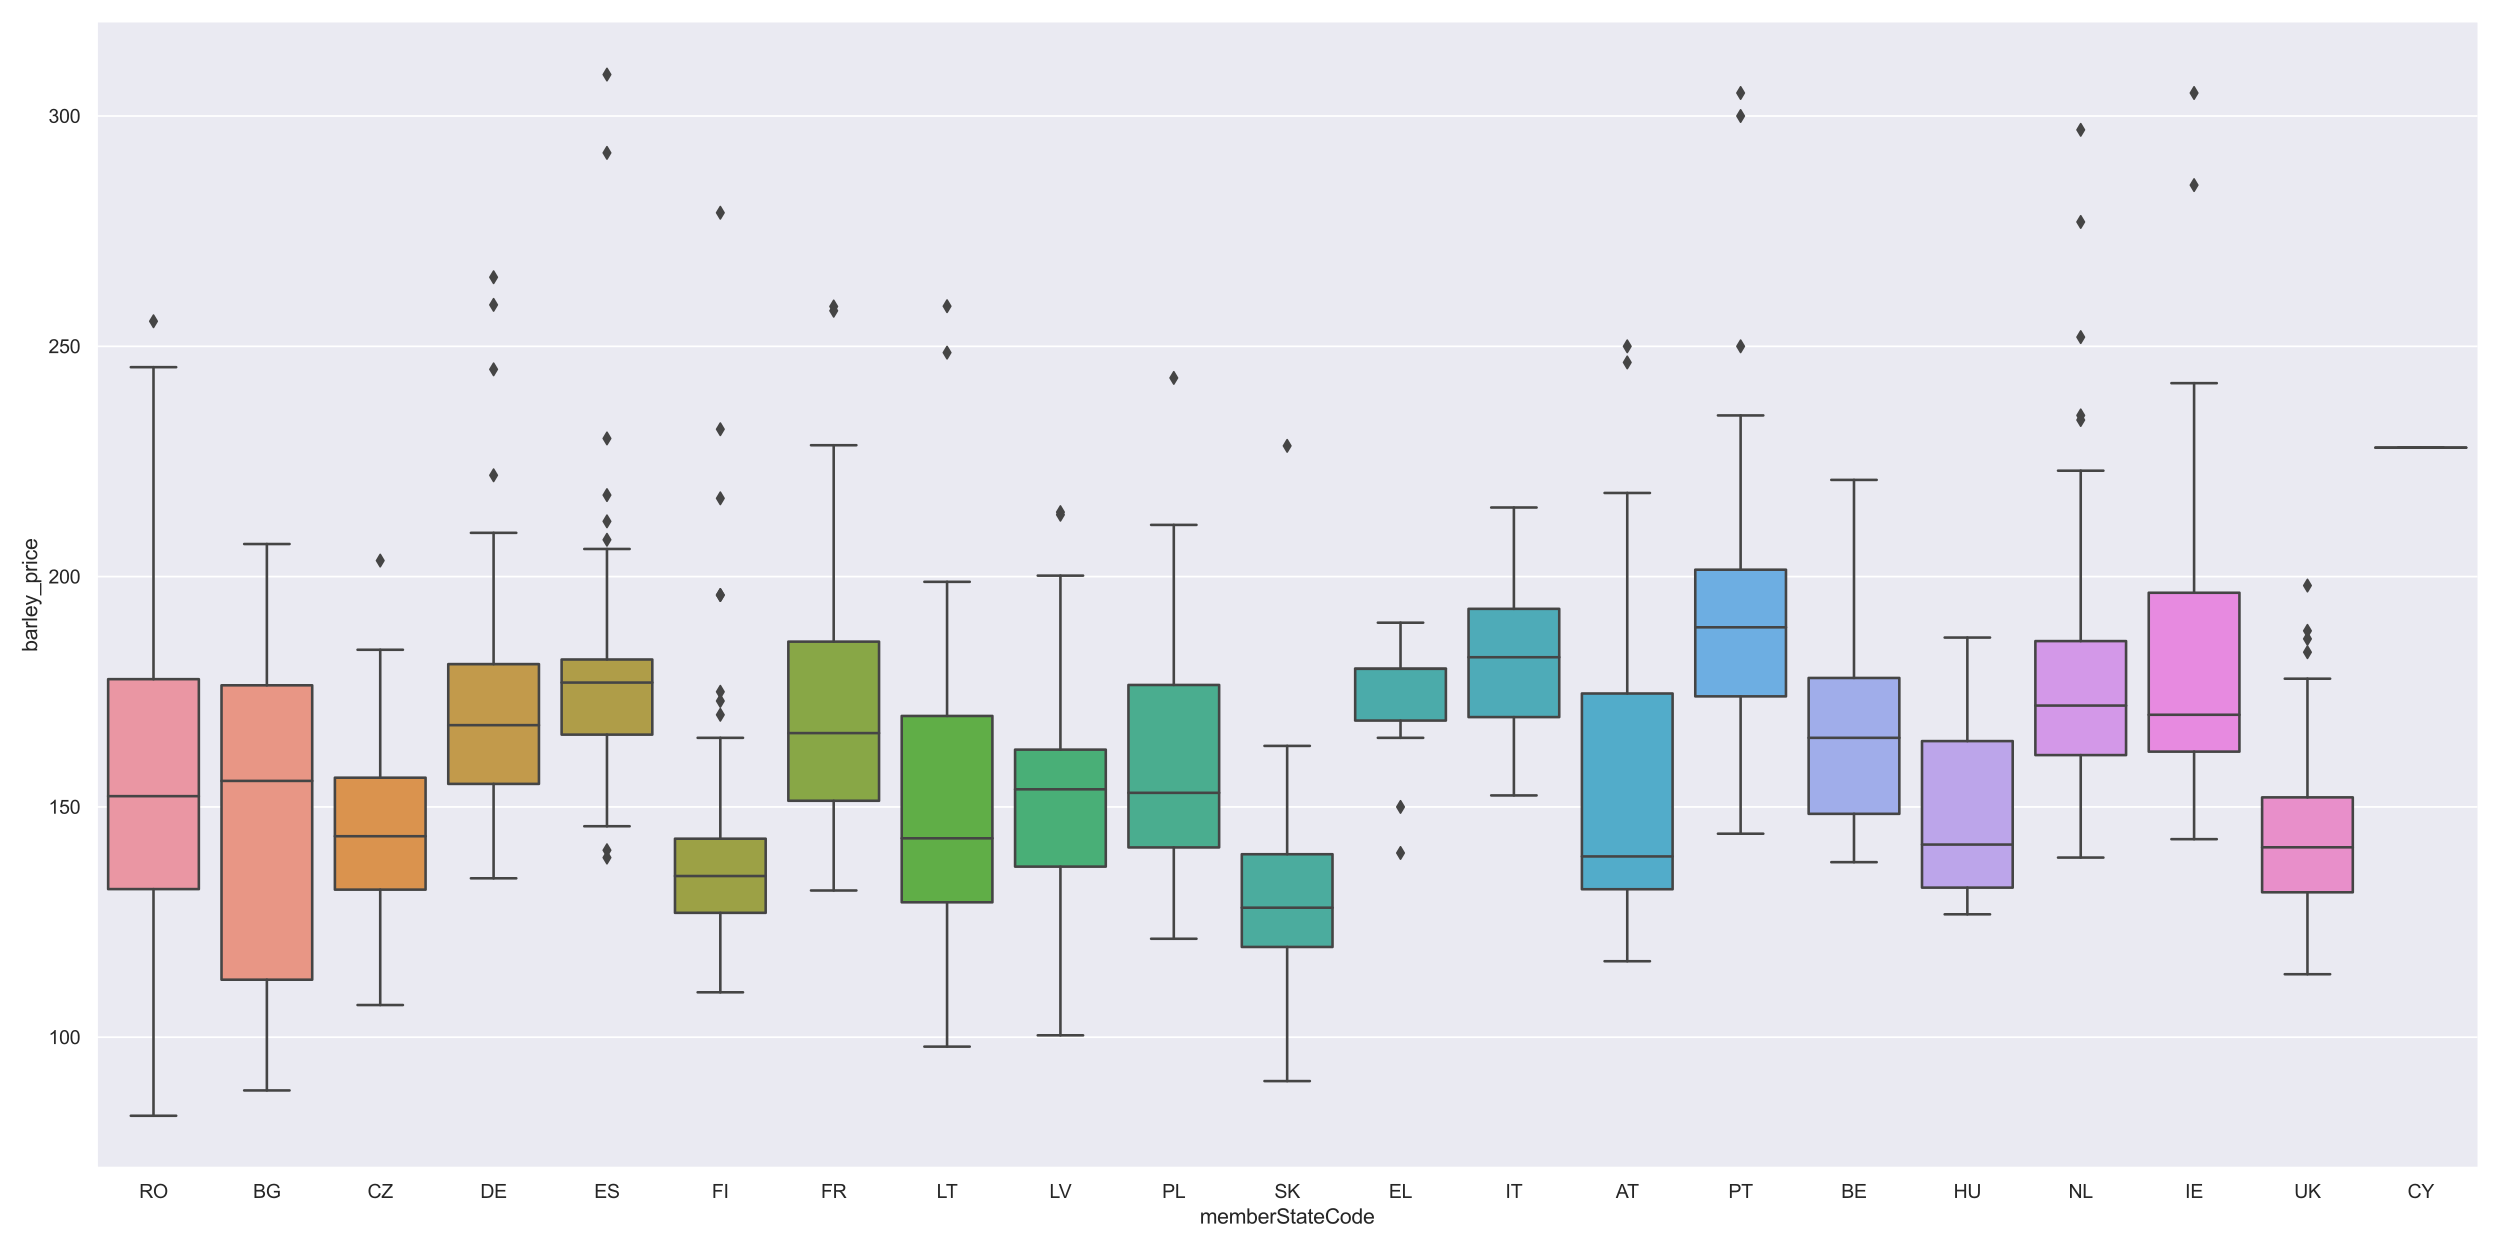 <?xml version="1.0" encoding="utf-8" standalone="no"?>
<!DOCTYPE svg PUBLIC "-//W3C//DTD SVG 1.1//EN"
  "http://www.w3.org/Graphics/SVG/1.1/DTD/svg11.dtd">
<svg xmlns:xlink="http://www.w3.org/1999/xlink" width="1440pt" height="720pt" viewBox="0 0 1440 720" xmlns="http://www.w3.org/2000/svg" version="1.1">
 <defs>
  <style type="text/css">*{stroke-linejoin: round; stroke-linecap: butt}</style>
 </defs>
 <g id="figure_1">
  <g id="patch_1">
   <path d="M 0 720 
L 1440 720 
L 1440 0 
L 0 0 
z
" style="fill: #ffffff"/>
  </g>
  <g id="axes_1">
   <g id="patch_2">
    <path d="M 55.766 672.66 
L 1427.04 672.66 
L 1427.04 12.96 
L 55.766 12.96 
z
" style="fill: #eaeaf2"/>
   </g>
   <g id="matplotlib.axis_1">
    <g id="xtick_1">
     <g id="text_1">
      <!-- RO -->
      <g style="fill: #262626" transform="translate(80.166 690.034) scale(0.11 -0.11)">
       <defs>
        <path id="ArialMT-52" d="M 503 0 
L 503 4581 
L 2534 4581 
Q 3147 4581 3465 4457 
Q 3784 4334 3975 4021 
Q 4166 3709 4166 3331 
Q 4166 2844 3850 2509 
Q 3534 2175 2875 2084 
Q 3116 1969 3241 1856 
Q 3506 1613 3744 1247 
L 4541 0 
L 3778 0 
L 3172 953 
Q 2906 1366 2734 1584 
Q 2563 1803 2427 1890 
Q 2291 1978 2150 2013 
Q 2047 2034 1813 2034 
L 1109 2034 
L 1109 0 
L 503 0 
z
M 1109 2559 
L 2413 2559 
Q 2828 2559 3062 2645 
Q 3297 2731 3419 2920 
Q 3541 3109 3541 3331 
Q 3541 3656 3305 3865 
Q 3069 4075 2559 4075 
L 1109 4075 
L 1109 2559 
z
" transform="scale(0.016)"/>
        <path id="ArialMT-4f" d="M 309 2231 
Q 309 3372 921 4017 
Q 1534 4663 2503 4663 
Q 3138 4663 3647 4359 
Q 4156 4056 4423 3514 
Q 4691 2972 4691 2284 
Q 4691 1588 4409 1038 
Q 4128 488 3612 205 
Q 3097 -78 2500 -78 
Q 1853 -78 1343 234 
Q 834 547 571 1087 
Q 309 1628 309 2231 
z
M 934 2222 
Q 934 1394 1379 917 
Q 1825 441 2497 441 
Q 3181 441 3623 922 
Q 4066 1403 4066 2288 
Q 4066 2847 3877 3264 
Q 3688 3681 3323 3911 
Q 2959 4141 2506 4141 
Q 1863 4141 1398 3698 
Q 934 3256 934 2222 
z
" transform="scale(0.016)"/>
       </defs>
       <use xlink:href="#ArialMT-52"/>
       <use xlink:href="#ArialMT-4f" x="72.217"/>
      </g>
     </g>
    </g>
    <g id="xtick_2">
     <g id="text_2">
      <!-- BG -->
      <g style="fill: #262626" transform="translate(145.768 690.034) scale(0.11 -0.11)">
       <defs>
        <path id="ArialMT-42" d="M 469 0 
L 469 4581 
L 2188 4581 
Q 2713 4581 3030 4442 
Q 3347 4303 3526 4014 
Q 3706 3725 3706 3409 
Q 3706 3116 3547 2856 
Q 3388 2597 3066 2438 
Q 3481 2316 3704 2022 
Q 3928 1728 3928 1328 
Q 3928 1006 3792 729 
Q 3656 453 3456 303 
Q 3256 153 2954 76 
Q 2653 0 2216 0 
L 469 0 
z
M 1075 2656 
L 2066 2656 
Q 2469 2656 2644 2709 
Q 2875 2778 2992 2937 
Q 3109 3097 3109 3338 
Q 3109 3566 3000 3739 
Q 2891 3913 2687 3977 
Q 2484 4041 1991 4041 
L 1075 4041 
L 1075 2656 
z
M 1075 541 
L 2216 541 
Q 2509 541 2628 563 
Q 2838 600 2978 687 
Q 3119 775 3209 942 
Q 3300 1109 3300 1328 
Q 3300 1584 3169 1773 
Q 3038 1963 2805 2039 
Q 2572 2116 2134 2116 
L 1075 2116 
L 1075 541 
z
" transform="scale(0.016)"/>
        <path id="ArialMT-47" d="M 2638 1797 
L 2638 2334 
L 4578 2338 
L 4578 638 
Q 4131 281 3656 101 
Q 3181 -78 2681 -78 
Q 2006 -78 1454 211 
Q 903 500 622 1047 
Q 341 1594 341 2269 
Q 341 2938 620 3517 
Q 900 4097 1425 4378 
Q 1950 4659 2634 4659 
Q 3131 4659 3532 4498 
Q 3934 4338 4162 4050 
Q 4391 3763 4509 3300 
L 3963 3150 
Q 3859 3500 3706 3700 
Q 3553 3900 3268 4020 
Q 2984 4141 2638 4141 
Q 2222 4141 1919 4014 
Q 1616 3888 1430 3681 
Q 1244 3475 1141 3228 
Q 966 2803 966 2306 
Q 966 1694 1177 1281 
Q 1388 869 1791 669 
Q 2194 469 2647 469 
Q 3041 469 3416 620 
Q 3791 772 3984 944 
L 3984 1797 
L 2638 1797 
z
" transform="scale(0.016)"/>
       </defs>
       <use xlink:href="#ArialMT-42"/>
       <use xlink:href="#ArialMT-47" x="66.699"/>
      </g>
     </g>
    </g>
    <g id="xtick_3">
     <g id="text_3">
      <!-- CZ -->
      <g style="fill: #262626" transform="translate(211.682 690.034) scale(0.11 -0.11)">
       <defs>
        <path id="ArialMT-43" d="M 3763 1606 
L 4369 1453 
Q 4178 706 3683 314 
Q 3188 -78 2472 -78 
Q 1731 -78 1267 223 
Q 803 525 561 1097 
Q 319 1669 319 2325 
Q 319 3041 592 3573 
Q 866 4106 1370 4382 
Q 1875 4659 2481 4659 
Q 3169 4659 3637 4309 
Q 4106 3959 4291 3325 
L 3694 3184 
Q 3534 3684 3231 3912 
Q 2928 4141 2469 4141 
Q 1941 4141 1586 3887 
Q 1231 3634 1087 3207 
Q 944 2781 944 2328 
Q 944 1744 1114 1308 
Q 1284 872 1643 656 
Q 2003 441 2422 441 
Q 2931 441 3284 734 
Q 3638 1028 3763 1606 
z
" transform="scale(0.016)"/>
        <path id="ArialMT-5a" d="M 128 0 
L 128 563 
L 2475 3497 
Q 2725 3809 2950 4041 
L 394 4041 
L 394 4581 
L 3675 4581 
L 3675 4041 
L 1103 863 
L 825 541 
L 3750 541 
L 3750 0 
L 128 0 
z
" transform="scale(0.016)"/>
       </defs>
       <use xlink:href="#ArialMT-43"/>
       <use xlink:href="#ArialMT-5a" x="72.217"/>
      </g>
     </g>
    </g>
    <g id="xtick_4">
     <g id="text_4">
      <!-- DE -->
      <g style="fill: #262626" transform="translate(276.671 690.034) scale(0.11 -0.11)">
       <defs>
        <path id="ArialMT-44" d="M 494 0 
L 494 4581 
L 2072 4581 
Q 2606 4581 2888 4516 
Q 3281 4425 3559 4188 
Q 3922 3881 4101 3404 
Q 4281 2928 4281 2316 
Q 4281 1794 4159 1391 
Q 4038 988 3847 723 
Q 3656 459 3429 307 
Q 3203 156 2883 78 
Q 2563 0 2147 0 
L 494 0 
z
M 1100 541 
L 2078 541 
Q 2531 541 2789 625 
Q 3047 709 3200 863 
Q 3416 1078 3536 1442 
Q 3656 1806 3656 2325 
Q 3656 3044 3420 3430 
Q 3184 3816 2847 3947 
Q 2603 4041 2063 4041 
L 1100 4041 
L 1100 541 
z
" transform="scale(0.016)"/>
        <path id="ArialMT-45" d="M 506 0 
L 506 4581 
L 3819 4581 
L 3819 4041 
L 1113 4041 
L 1113 2638 
L 3647 2638 
L 3647 2100 
L 1113 2100 
L 1113 541 
L 3925 541 
L 3925 0 
L 506 0 
z
" transform="scale(0.016)"/>
       </defs>
       <use xlink:href="#ArialMT-44"/>
       <use xlink:href="#ArialMT-45" x="72.217"/>
      </g>
     </g>
    </g>
    <g id="xtick_5">
     <g id="text_5">
      <!-- ES -->
      <g style="fill: #262626" transform="translate(342.273 690.034) scale(0.11 -0.11)">
       <defs>
        <path id="ArialMT-53" d="M 288 1472 
L 859 1522 
Q 900 1178 1048 958 
Q 1197 738 1509 602 
Q 1822 466 2213 466 
Q 2559 466 2825 569 
Q 3091 672 3220 851 
Q 3350 1031 3350 1244 
Q 3350 1459 3225 1620 
Q 3100 1781 2813 1891 
Q 2628 1963 1997 2114 
Q 1366 2266 1113 2400 
Q 784 2572 623 2826 
Q 463 3081 463 3397 
Q 463 3744 659 4045 
Q 856 4347 1234 4503 
Q 1613 4659 2075 4659 
Q 2584 4659 2973 4495 
Q 3363 4331 3572 4012 
Q 3781 3694 3797 3291 
L 3216 3247 
Q 3169 3681 2898 3903 
Q 2628 4125 2100 4125 
Q 1550 4125 1298 3923 
Q 1047 3722 1047 3438 
Q 1047 3191 1225 3031 
Q 1400 2872 2139 2705 
Q 2878 2538 3153 2413 
Q 3553 2228 3743 1945 
Q 3934 1663 3934 1294 
Q 3934 928 3725 604 
Q 3516 281 3123 101 
Q 2731 -78 2241 -78 
Q 1619 -78 1198 103 
Q 778 284 539 648 
Q 300 1013 288 1472 
z
" transform="scale(0.016)"/>
       </defs>
       <use xlink:href="#ArialMT-45"/>
       <use xlink:href="#ArialMT-53" x="66.699"/>
      </g>
     </g>
    </g>
    <g id="xtick_6">
     <g id="text_6">
      <!-- FI -->
      <g style="fill: #262626" transform="translate(410.022 690.034) scale(0.11 -0.11)">
       <defs>
        <path id="ArialMT-46" d="M 525 0 
L 525 4581 
L 3616 4581 
L 3616 4041 
L 1131 4041 
L 1131 2622 
L 3281 2622 
L 3281 2081 
L 1131 2081 
L 1131 0 
L 525 0 
z
" transform="scale(0.016)"/>
        <path id="ArialMT-49" d="M 597 0 
L 597 4581 
L 1203 4581 
L 1203 0 
L 597 0 
z
" transform="scale(0.016)"/>
       </defs>
       <use xlink:href="#ArialMT-46"/>
       <use xlink:href="#ArialMT-49" x="61.084"/>
      </g>
     </g>
    </g>
    <g id="xtick_7">
     <g id="text_7">
      <!-- FR -->
      <g style="fill: #262626" transform="translate(472.877 690.034) scale(0.11 -0.11)">
       <use xlink:href="#ArialMT-46"/>
       <use xlink:href="#ArialMT-52" x="61.084"/>
      </g>
     </g>
    </g>
    <g id="xtick_8">
     <g id="text_8">
      <!-- LT -->
      <g style="fill: #262626" transform="translate(539.495 690.034) scale(0.11 -0.11)">
       <defs>
        <path id="ArialMT-4c" d="M 469 0 
L 469 4581 
L 1075 4581 
L 1075 541 
L 3331 541 
L 3331 0 
L 469 0 
z
" transform="scale(0.016)"/>
        <path id="ArialMT-54" d="M 1659 0 
L 1659 4041 
L 150 4041 
L 150 4581 
L 3781 4581 
L 3781 4041 
L 2266 4041 
L 2266 0 
L 1659 0 
z
" transform="scale(0.016)"/>
       </defs>
       <use xlink:href="#ArialMT-4c"/>
       <use xlink:href="#ArialMT-54" x="48.24"/>
      </g>
     </g>
    </g>
    <g id="xtick_9">
     <g id="text_9">
      <!-- LV -->
      <g style="fill: #262626" transform="translate(604.484 690.034) scale(0.11 -0.11)">
       <defs>
        <path id="ArialMT-56" d="M 1803 0 
L 28 4581 
L 684 4581 
L 1875 1253 
Q 2019 853 2116 503 
Q 2222 878 2363 1253 
L 3600 4581 
L 4219 4581 
L 2425 0 
L 1803 0 
z
" transform="scale(0.016)"/>
       </defs>
       <use xlink:href="#ArialMT-4c"/>
       <use xlink:href="#ArialMT-56" x="48.24"/>
      </g>
     </g>
    </g>
    <g id="xtick_10">
     <g id="text_10">
      <!-- PL -->
      <g style="fill: #262626" transform="translate(669.377 690.034) scale(0.11 -0.11)">
       <defs>
        <path id="ArialMT-50" d="M 494 0 
L 494 4581 
L 2222 4581 
Q 2678 4581 2919 4538 
Q 3256 4481 3484 4323 
Q 3713 4166 3852 3881 
Q 3991 3597 3991 3256 
Q 3991 2672 3619 2267 
Q 3247 1863 2275 1863 
L 1100 1863 
L 1100 0 
L 494 0 
z
M 1100 2403 
L 2284 2403 
Q 2872 2403 3119 2622 
Q 3366 2841 3366 3238 
Q 3366 3525 3220 3729 
Q 3075 3934 2838 4000 
Q 2684 4041 2272 4041 
L 1100 4041 
L 1100 2403 
z
" transform="scale(0.016)"/>
       </defs>
       <use xlink:href="#ArialMT-50"/>
       <use xlink:href="#ArialMT-4c" x="66.699"/>
      </g>
     </g>
    </g>
    <g id="xtick_11">
     <g id="text_11">
      <!-- SK -->
      <g style="fill: #262626" transform="translate(734.066 690.034) scale(0.11 -0.11)">
       <defs>
        <path id="ArialMT-4b" d="M 469 0 
L 469 4581 
L 1075 4581 
L 1075 2309 
L 3350 4581 
L 4172 4581 
L 2250 2725 
L 4256 0 
L 3456 0 
L 1825 2319 
L 1075 1588 
L 1075 0 
L 469 0 
z
" transform="scale(0.016)"/>
       </defs>
       <use xlink:href="#ArialMT-53"/>
       <use xlink:href="#ArialMT-4b" x="66.699"/>
      </g>
     </g>
    </g>
    <g id="xtick_12">
     <g id="text_12">
      <!-- EL -->
      <g style="fill: #262626" transform="translate(799.975 690.034) scale(0.11 -0.11)">
       <use xlink:href="#ArialMT-45"/>
       <use xlink:href="#ArialMT-4c" x="66.699"/>
      </g>
     </g>
    </g>
    <g id="xtick_13">
     <g id="text_13">
      <!-- IT -->
      <g style="fill: #262626" transform="translate(867.113 690.034) scale(0.11 -0.11)">
       <use xlink:href="#ArialMT-49"/>
       <use xlink:href="#ArialMT-54" x="27.783"/>
      </g>
     </g>
    </g>
    <g id="xtick_14">
     <g id="text_14">
      <!-- AT -->
      <g style="fill: #262626" transform="translate(930.677 690.034) scale(0.11 -0.11)">
       <defs>
        <path id="ArialMT-41" d="M -9 0 
L 1750 4581 
L 2403 4581 
L 4278 0 
L 3588 0 
L 3053 1388 
L 1138 1388 
L 634 0 
L -9 0 
z
M 1313 1881 
L 2866 1881 
L 2388 3150 
Q 2169 3728 2063 4100 
Q 1975 3659 1816 3225 
L 1313 1881 
z
" transform="scale(0.016)"/>
       </defs>
       <use xlink:href="#ArialMT-41"/>
       <use xlink:href="#ArialMT-54" x="59.324"/>
      </g>
     </g>
    </g>
    <g id="xtick_15">
     <g id="text_15">
      <!-- PT -->
      <g style="fill: #262626" transform="translate(995.57 690.034) scale(0.11 -0.11)">
       <use xlink:href="#ArialMT-50"/>
       <use xlink:href="#ArialMT-54" x="66.699"/>
      </g>
     </g>
    </g>
    <g id="xtick_16">
     <g id="text_16">
      <!-- BE -->
      <g style="fill: #262626" transform="translate(1060.56 690.034) scale(0.11 -0.11)">
       <use xlink:href="#ArialMT-42"/>
       <use xlink:href="#ArialMT-45" x="66.699"/>
      </g>
     </g>
    </g>
    <g id="xtick_17">
     <g id="text_17">
      <!-- HU -->
      <g style="fill: #262626" transform="translate(1125.252 690.034) scale(0.11 -0.11)">
       <defs>
        <path id="ArialMT-48" d="M 513 0 
L 513 4581 
L 1119 4581 
L 1119 2700 
L 3500 2700 
L 3500 4581 
L 4106 4581 
L 4106 0 
L 3500 0 
L 3500 2159 
L 1119 2159 
L 1119 0 
L 513 0 
z
" transform="scale(0.016)"/>
        <path id="ArialMT-55" d="M 3500 4581 
L 4106 4581 
L 4106 1934 
Q 4106 1244 3950 837 
Q 3794 431 3386 176 
Q 2978 -78 2316 -78 
Q 1672 -78 1262 144 
Q 853 366 678 786 
Q 503 1206 503 1934 
L 503 4581 
L 1109 4581 
L 1109 1938 
Q 1109 1341 1220 1058 
Q 1331 775 1601 622 
Q 1872 469 2263 469 
Q 2931 469 3215 772 
Q 3500 1075 3500 1938 
L 3500 4581 
z
" transform="scale(0.016)"/>
       </defs>
       <use xlink:href="#ArialMT-48"/>
       <use xlink:href="#ArialMT-55" x="72.217"/>
      </g>
     </g>
    </g>
    <g id="xtick_18">
     <g id="text_18">
      <!-- NL -->
      <g style="fill: #262626" transform="translate(1191.464 690.034) scale(0.11 -0.11)">
       <defs>
        <path id="ArialMT-4e" d="M 488 0 
L 488 4581 
L 1109 4581 
L 3516 984 
L 3516 4581 
L 4097 4581 
L 4097 0 
L 3475 0 
L 1069 3600 
L 1069 0 
L 488 0 
z
" transform="scale(0.016)"/>
       </defs>
       <use xlink:href="#ArialMT-4e"/>
       <use xlink:href="#ArialMT-4c" x="72.217"/>
      </g>
     </g>
    </g>
    <g id="xtick_19">
     <g id="text_19">
      <!-- IE -->
      <g style="fill: #262626" transform="translate(1258.596 690.034) scale(0.11 -0.11)">
       <use xlink:href="#ArialMT-49"/>
       <use xlink:href="#ArialMT-45" x="27.783"/>
      </g>
     </g>
    </g>
    <g id="xtick_20">
     <g id="text_20">
      <!-- UK -->
      <g style="fill: #262626" transform="translate(1321.451 690.034) scale(0.11 -0.11)">
       <use xlink:href="#ArialMT-55"/>
       <use xlink:href="#ArialMT-4b" x="72.217"/>
      </g>
     </g>
    </g>
    <g id="xtick_21">
     <g id="text_21">
      <!-- CY -->
      <g style="fill: #262626" transform="translate(1386.75 690.034) scale(0.11 -0.11)">
       <defs>
        <path id="ArialMT-59" d="M 1784 0 
L 1784 1941 
L 19 4581 
L 756 4581 
L 1659 3200 
Q 1909 2813 2125 2425 
Q 2331 2784 2625 3234 
L 3513 4581 
L 4219 4581 
L 2391 1941 
L 2391 0 
L 1784 0 
z
" transform="scale(0.016)"/>
       </defs>
       <use xlink:href="#ArialMT-43"/>
       <use xlink:href="#ArialMT-59" x="72.217"/>
      </g>
     </g>
    </g>
    <g id="text_22">
     <!-- memberStateCode -->
     <g style="fill: #262626" transform="translate(691.048 704.809) scale(0.12 -0.12)">
      <defs>
       <path id="ArialMT-6d" d="M 422 0 
L 422 3319 
L 925 3319 
L 925 2853 
Q 1081 3097 1340 3245 
Q 1600 3394 1931 3394 
Q 2300 3394 2536 3241 
Q 2772 3088 2869 2813 
Q 3263 3394 3894 3394 
Q 4388 3394 4653 3120 
Q 4919 2847 4919 2278 
L 4919 0 
L 4359 0 
L 4359 2091 
Q 4359 2428 4304 2576 
Q 4250 2725 4106 2815 
Q 3963 2906 3769 2906 
Q 3419 2906 3187 2673 
Q 2956 2441 2956 1928 
L 2956 0 
L 2394 0 
L 2394 2156 
Q 2394 2531 2256 2718 
Q 2119 2906 1806 2906 
Q 1569 2906 1367 2781 
Q 1166 2656 1075 2415 
Q 984 2175 984 1722 
L 984 0 
L 422 0 
z
" transform="scale(0.016)"/>
       <path id="ArialMT-65" d="M 2694 1069 
L 3275 997 
Q 3138 488 2766 206 
Q 2394 -75 1816 -75 
Q 1088 -75 661 373 
Q 234 822 234 1631 
Q 234 2469 665 2931 
Q 1097 3394 1784 3394 
Q 2450 3394 2872 2941 
Q 3294 2488 3294 1666 
Q 3294 1616 3291 1516 
L 816 1516 
Q 847 969 1125 678 
Q 1403 388 1819 388 
Q 2128 388 2347 550 
Q 2566 713 2694 1069 
z
M 847 1978 
L 2700 1978 
Q 2663 2397 2488 2606 
Q 2219 2931 1791 2931 
Q 1403 2931 1139 2672 
Q 875 2413 847 1978 
z
" transform="scale(0.016)"/>
       <path id="ArialMT-62" d="M 941 0 
L 419 0 
L 419 4581 
L 981 4581 
L 981 2947 
Q 1338 3394 1891 3394 
Q 2197 3394 2470 3270 
Q 2744 3147 2920 2923 
Q 3097 2700 3197 2384 
Q 3297 2069 3297 1709 
Q 3297 856 2875 390 
Q 2453 -75 1863 -75 
Q 1275 -75 941 416 
L 941 0 
z
M 934 1684 
Q 934 1088 1097 822 
Q 1363 388 1816 388 
Q 2184 388 2453 708 
Q 2722 1028 2722 1663 
Q 2722 2313 2464 2622 
Q 2206 2931 1841 2931 
Q 1472 2931 1203 2611 
Q 934 2291 934 1684 
z
" transform="scale(0.016)"/>
       <path id="ArialMT-72" d="M 416 0 
L 416 3319 
L 922 3319 
L 922 2816 
Q 1116 3169 1280 3281 
Q 1444 3394 1641 3394 
Q 1925 3394 2219 3213 
L 2025 2691 
Q 1819 2813 1613 2813 
Q 1428 2813 1281 2702 
Q 1134 2591 1072 2394 
Q 978 2094 978 1738 
L 978 0 
L 416 0 
z
" transform="scale(0.016)"/>
       <path id="ArialMT-74" d="M 1650 503 
L 1731 6 
Q 1494 -44 1306 -44 
Q 1000 -44 831 53 
Q 663 150 594 308 
Q 525 466 525 972 
L 525 2881 
L 113 2881 
L 113 3319 
L 525 3319 
L 525 4141 
L 1084 4478 
L 1084 3319 
L 1650 3319 
L 1650 2881 
L 1084 2881 
L 1084 941 
Q 1084 700 1114 631 
Q 1144 563 1211 522 
Q 1278 481 1403 481 
Q 1497 481 1650 503 
z
" transform="scale(0.016)"/>
       <path id="ArialMT-61" d="M 2588 409 
Q 2275 144 1986 34 
Q 1697 -75 1366 -75 
Q 819 -75 525 192 
Q 231 459 231 875 
Q 231 1119 342 1320 
Q 453 1522 633 1644 
Q 813 1766 1038 1828 
Q 1203 1872 1538 1913 
Q 2219 1994 2541 2106 
Q 2544 2222 2544 2253 
Q 2544 2597 2384 2738 
Q 2169 2928 1744 2928 
Q 1347 2928 1158 2789 
Q 969 2650 878 2297 
L 328 2372 
Q 403 2725 575 2942 
Q 747 3159 1072 3276 
Q 1397 3394 1825 3394 
Q 2250 3394 2515 3294 
Q 2781 3194 2906 3042 
Q 3031 2891 3081 2659 
Q 3109 2516 3109 2141 
L 3109 1391 
Q 3109 606 3145 398 
Q 3181 191 3288 0 
L 2700 0 
Q 2613 175 2588 409 
z
M 2541 1666 
Q 2234 1541 1622 1453 
Q 1275 1403 1131 1340 
Q 988 1278 909 1158 
Q 831 1038 831 891 
Q 831 666 1001 516 
Q 1172 366 1500 366 
Q 1825 366 2078 508 
Q 2331 650 2450 897 
Q 2541 1088 2541 1459 
L 2541 1666 
z
" transform="scale(0.016)"/>
       <path id="ArialMT-6f" d="M 213 1659 
Q 213 2581 725 3025 
Q 1153 3394 1769 3394 
Q 2453 3394 2887 2945 
Q 3322 2497 3322 1706 
Q 3322 1066 3130 698 
Q 2938 331 2570 128 
Q 2203 -75 1769 -75 
Q 1072 -75 642 372 
Q 213 819 213 1659 
z
M 791 1659 
Q 791 1022 1069 705 
Q 1347 388 1769 388 
Q 2188 388 2466 706 
Q 2744 1025 2744 1678 
Q 2744 2294 2464 2611 
Q 2184 2928 1769 2928 
Q 1347 2928 1069 2612 
Q 791 2297 791 1659 
z
" transform="scale(0.016)"/>
       <path id="ArialMT-64" d="M 2575 0 
L 2575 419 
Q 2259 -75 1647 -75 
Q 1250 -75 917 144 
Q 584 363 401 755 
Q 219 1147 219 1656 
Q 219 2153 384 2558 
Q 550 2963 881 3178 
Q 1213 3394 1622 3394 
Q 1922 3394 2156 3267 
Q 2391 3141 2538 2938 
L 2538 4581 
L 3097 4581 
L 3097 0 
L 2575 0 
z
M 797 1656 
Q 797 1019 1065 703 
Q 1334 388 1700 388 
Q 2069 388 2326 689 
Q 2584 991 2584 1609 
Q 2584 2291 2321 2609 
Q 2059 2928 1675 2928 
Q 1300 2928 1048 2622 
Q 797 2316 797 1656 
z
" transform="scale(0.016)"/>
      </defs>
      <use xlink:href="#ArialMT-6d"/>
      <use xlink:href="#ArialMT-65" x="83.301"/>
      <use xlink:href="#ArialMT-6d" x="138.916"/>
      <use xlink:href="#ArialMT-62" x="222.217"/>
      <use xlink:href="#ArialMT-65" x="277.832"/>
      <use xlink:href="#ArialMT-72" x="333.447"/>
      <use xlink:href="#ArialMT-53" x="366.748"/>
      <use xlink:href="#ArialMT-74" x="433.447"/>
      <use xlink:href="#ArialMT-61" x="461.23"/>
      <use xlink:href="#ArialMT-74" x="516.846"/>
      <use xlink:href="#ArialMT-65" x="544.629"/>
      <use xlink:href="#ArialMT-43" x="600.244"/>
      <use xlink:href="#ArialMT-6f" x="672.461"/>
      <use xlink:href="#ArialMT-64" x="728.076"/>
      <use xlink:href="#ArialMT-65" x="783.691"/>
     </g>
    </g>
   </g>
   <g id="matplotlib.axis_2">
    <g id="ytick_1">
     <g id="line2d_1">
      <path d="M 55.766 597.439 
L 1427.04 597.439 
" clip-path="url(#p89e22453c3)" style="fill: none; stroke: #ffffff; stroke-linecap: round"/>
     </g>
     <g id="text_23">
      <!-- 100 -->
      <g style="fill: #262626" transform="translate(27.915 601.376) scale(0.11 -0.11)">
       <defs>
        <path id="ArialMT-31" d="M 2384 0 
L 1822 0 
L 1822 3584 
Q 1619 3391 1289 3197 
Q 959 3003 697 2906 
L 697 3450 
Q 1169 3672 1522 3987 
Q 1875 4303 2022 4600 
L 2384 4600 
L 2384 0 
z
" transform="scale(0.016)"/>
        <path id="ArialMT-30" d="M 266 2259 
Q 266 3072 433 3567 
Q 600 4063 929 4331 
Q 1259 4600 1759 4600 
Q 2128 4600 2406 4451 
Q 2684 4303 2865 4023 
Q 3047 3744 3150 3342 
Q 3253 2941 3253 2259 
Q 3253 1453 3087 958 
Q 2922 463 2592 192 
Q 2263 -78 1759 -78 
Q 1097 -78 719 397 
Q 266 969 266 2259 
z
M 844 2259 
Q 844 1131 1108 757 
Q 1372 384 1759 384 
Q 2147 384 2411 759 
Q 2675 1134 2675 2259 
Q 2675 3391 2411 3762 
Q 2147 4134 1753 4134 
Q 1366 4134 1134 3806 
Q 844 3388 844 2259 
z
" transform="scale(0.016)"/>
       </defs>
       <use xlink:href="#ArialMT-31"/>
       <use xlink:href="#ArialMT-30" x="55.615"/>
       <use xlink:href="#ArialMT-30" x="111.23"/>
      </g>
     </g>
    </g>
    <g id="ytick_2">
     <g id="line2d_2">
      <path d="M 55.766 464.785 
L 1427.04 464.785 
" clip-path="url(#p89e22453c3)" style="fill: none; stroke: #ffffff; stroke-linecap: round"/>
     </g>
     <g id="text_24">
      <!-- 150 -->
      <g style="fill: #262626" transform="translate(27.915 468.722) scale(0.11 -0.11)">
       <defs>
        <path id="ArialMT-35" d="M 266 1200 
L 856 1250 
Q 922 819 1161 601 
Q 1400 384 1738 384 
Q 2144 384 2425 690 
Q 2706 997 2706 1503 
Q 2706 1984 2436 2262 
Q 2166 2541 1728 2541 
Q 1456 2541 1237 2417 
Q 1019 2294 894 2097 
L 366 2166 
L 809 4519 
L 3088 4519 
L 3088 3981 
L 1259 3981 
L 1013 2750 
Q 1425 3038 1878 3038 
Q 2478 3038 2890 2622 
Q 3303 2206 3303 1553 
Q 3303 931 2941 478 
Q 2500 -78 1738 -78 
Q 1113 -78 717 272 
Q 322 622 266 1200 
z
" transform="scale(0.016)"/>
       </defs>
       <use xlink:href="#ArialMT-31"/>
       <use xlink:href="#ArialMT-35" x="55.615"/>
       <use xlink:href="#ArialMT-30" x="111.23"/>
      </g>
     </g>
    </g>
    <g id="ytick_3">
     <g id="line2d_3">
      <path d="M 55.766 332.131 
L 1427.04 332.131 
" clip-path="url(#p89e22453c3)" style="fill: none; stroke: #ffffff; stroke-linecap: round"/>
     </g>
     <g id="text_25">
      <!-- 200 -->
      <g style="fill: #262626" transform="translate(27.915 336.068) scale(0.11 -0.11)">
       <defs>
        <path id="ArialMT-32" d="M 3222 541 
L 3222 0 
L 194 0 
Q 188 203 259 391 
Q 375 700 629 1000 
Q 884 1300 1366 1694 
Q 2113 2306 2375 2664 
Q 2638 3022 2638 3341 
Q 2638 3675 2398 3904 
Q 2159 4134 1775 4134 
Q 1369 4134 1125 3890 
Q 881 3647 878 3216 
L 300 3275 
Q 359 3922 746 4261 
Q 1134 4600 1788 4600 
Q 2447 4600 2831 4234 
Q 3216 3869 3216 3328 
Q 3216 3053 3103 2787 
Q 2991 2522 2730 2228 
Q 2469 1934 1863 1422 
Q 1356 997 1212 845 
Q 1069 694 975 541 
L 3222 541 
z
" transform="scale(0.016)"/>
       </defs>
       <use xlink:href="#ArialMT-32"/>
       <use xlink:href="#ArialMT-30" x="55.615"/>
       <use xlink:href="#ArialMT-30" x="111.23"/>
      </g>
     </g>
    </g>
    <g id="ytick_4">
     <g id="line2d_4">
      <path d="M 55.766 199.478 
L 1427.04 199.478 
" clip-path="url(#p89e22453c3)" style="fill: none; stroke: #ffffff; stroke-linecap: round"/>
     </g>
     <g id="text_26">
      <!-- 250 -->
      <g style="fill: #262626" transform="translate(27.915 203.414) scale(0.11 -0.11)">
       <use xlink:href="#ArialMT-32"/>
       <use xlink:href="#ArialMT-35" x="55.615"/>
       <use xlink:href="#ArialMT-30" x="111.23"/>
      </g>
     </g>
    </g>
    <g id="ytick_5">
     <g id="line2d_5">
      <path d="M 55.766 66.824 
L 1427.04 66.824 
" clip-path="url(#p89e22453c3)" style="fill: none; stroke: #ffffff; stroke-linecap: round"/>
     </g>
     <g id="text_27">
      <!-- 300 -->
      <g style="fill: #262626" transform="translate(27.915 70.761) scale(0.11 -0.11)">
       <defs>
        <path id="ArialMT-33" d="M 269 1209 
L 831 1284 
Q 928 806 1161 595 
Q 1394 384 1728 384 
Q 2125 384 2398 659 
Q 2672 934 2672 1341 
Q 2672 1728 2419 1979 
Q 2166 2231 1775 2231 
Q 1616 2231 1378 2169 
L 1441 2663 
Q 1497 2656 1531 2656 
Q 1891 2656 2178 2843 
Q 2466 3031 2466 3422 
Q 2466 3731 2256 3934 
Q 2047 4138 1716 4138 
Q 1388 4138 1169 3931 
Q 950 3725 888 3313 
L 325 3413 
Q 428 3978 793 4289 
Q 1159 4600 1703 4600 
Q 2078 4600 2393 4439 
Q 2709 4278 2876 4000 
Q 3044 3722 3044 3409 
Q 3044 3113 2884 2869 
Q 2725 2625 2413 2481 
Q 2819 2388 3044 2092 
Q 3269 1797 3269 1353 
Q 3269 753 2831 336 
Q 2394 -81 1725 -81 
Q 1122 -81 723 278 
Q 325 638 269 1209 
z
" transform="scale(0.016)"/>
       </defs>
       <use xlink:href="#ArialMT-33"/>
       <use xlink:href="#ArialMT-30" x="55.615"/>
       <use xlink:href="#ArialMT-30" x="111.23"/>
      </g>
     </g>
    </g>
    <g id="text_28">
     <!-- barley_price -->
     <g style="fill: #262626" transform="translate(21.39 375.491) rotate(-90) scale(0.12 -0.12)">
      <defs>
       <path id="ArialMT-6c" d="M 409 0 
L 409 4581 
L 972 4581 
L 972 0 
L 409 0 
z
" transform="scale(0.016)"/>
       <path id="ArialMT-79" d="M 397 -1278 
L 334 -750 
Q 519 -800 656 -800 
Q 844 -800 956 -737 
Q 1069 -675 1141 -563 
Q 1194 -478 1313 -144 
Q 1328 -97 1363 -6 
L 103 3319 
L 709 3319 
L 1400 1397 
Q 1534 1031 1641 628 
Q 1738 1016 1872 1384 
L 2581 3319 
L 3144 3319 
L 1881 -56 
Q 1678 -603 1566 -809 
Q 1416 -1088 1222 -1217 
Q 1028 -1347 759 -1347 
Q 597 -1347 397 -1278 
z
" transform="scale(0.016)"/>
       <path id="ArialMT-5f" d="M -97 -1272 
L -97 -866 
L 3631 -866 
L 3631 -1272 
L -97 -1272 
z
" transform="scale(0.016)"/>
       <path id="ArialMT-70" d="M 422 -1272 
L 422 3319 
L 934 3319 
L 934 2888 
Q 1116 3141 1344 3267 
Q 1572 3394 1897 3394 
Q 2322 3394 2647 3175 
Q 2972 2956 3137 2557 
Q 3303 2159 3303 1684 
Q 3303 1175 3120 767 
Q 2938 359 2589 142 
Q 2241 -75 1856 -75 
Q 1575 -75 1351 44 
Q 1128 163 984 344 
L 984 -1272 
L 422 -1272 
z
M 931 1641 
Q 931 1000 1190 694 
Q 1450 388 1819 388 
Q 2194 388 2461 705 
Q 2728 1022 2728 1688 
Q 2728 2322 2467 2637 
Q 2206 2953 1844 2953 
Q 1484 2953 1207 2617 
Q 931 2281 931 1641 
z
" transform="scale(0.016)"/>
       <path id="ArialMT-69" d="M 425 3934 
L 425 4581 
L 988 4581 
L 988 3934 
L 425 3934 
z
M 425 0 
L 425 3319 
L 988 3319 
L 988 0 
L 425 0 
z
" transform="scale(0.016)"/>
       <path id="ArialMT-63" d="M 2588 1216 
L 3141 1144 
Q 3050 572 2676 248 
Q 2303 -75 1759 -75 
Q 1078 -75 664 370 
Q 250 816 250 1647 
Q 250 2184 428 2587 
Q 606 2991 970 3192 
Q 1334 3394 1763 3394 
Q 2303 3394 2647 3120 
Q 2991 2847 3088 2344 
L 2541 2259 
Q 2463 2594 2264 2762 
Q 2066 2931 1784 2931 
Q 1359 2931 1093 2626 
Q 828 2322 828 1663 
Q 828 994 1084 691 
Q 1341 388 1753 388 
Q 2084 388 2306 591 
Q 2528 794 2588 1216 
z
" transform="scale(0.016)"/>
      </defs>
      <use xlink:href="#ArialMT-62"/>
      <use xlink:href="#ArialMT-61" x="55.615"/>
      <use xlink:href="#ArialMT-72" x="111.23"/>
      <use xlink:href="#ArialMT-6c" x="144.531"/>
      <use xlink:href="#ArialMT-65" x="166.748"/>
      <use xlink:href="#ArialMT-79" x="222.363"/>
      <use xlink:href="#ArialMT-5f" x="272.363"/>
      <use xlink:href="#ArialMT-70" x="327.979"/>
      <use xlink:href="#ArialMT-72" x="383.594"/>
      <use xlink:href="#ArialMT-69" x="416.895"/>
      <use xlink:href="#ArialMT-63" x="439.111"/>
      <use xlink:href="#ArialMT-65" x="489.111"/>
     </g>
    </g>
   </g>
   <g id="patch_3">
    <path d="M 62.296 512.136 
L 114.535 512.136 
L 114.535 391.217 
L 62.296 391.217 
L 62.296 512.136 
z
" clip-path="url(#p89e22453c3)" style="fill: #ea96a3; stroke: #454545; stroke-width: 1.5; stroke-linejoin: miter"/>
   </g>
   <g id="patch_4">
    <path d="M 127.595 564.302 
L 179.834 564.302 
L 179.834 394.744 
L 127.595 394.744 
L 127.595 564.302 
z
" clip-path="url(#p89e22453c3)" style="fill: #e89685; stroke: #454545; stroke-width: 1.5; stroke-linejoin: miter"/>
   </g>
   <g id="patch_5">
    <path d="M 192.894 512.441 
L 245.133 512.441 
L 245.133 447.948 
L 192.894 447.948 
L 192.894 512.441 
z
" clip-path="url(#p89e22453c3)" style="fill: #da934e; stroke: #454545; stroke-width: 1.5; stroke-linejoin: miter"/>
   </g>
   <g id="patch_6">
    <path d="M 258.192 451.52 
L 310.431 451.52 
L 310.431 382.54 
L 258.192 382.54 
L 258.192 451.52 
z
" clip-path="url(#p89e22453c3)" style="fill: #c29a4b; stroke: #454545; stroke-width: 1.5; stroke-linejoin: miter"/>
   </g>
   <g id="patch_7">
    <path d="M 323.491 423.132 
L 375.73 423.132 
L 375.73 379.887 
L 323.491 379.887 
L 323.491 423.132 
z
" clip-path="url(#p89e22453c3)" style="fill: #af9d48; stroke: #454545; stroke-width: 1.5; stroke-linejoin: miter"/>
   </g>
   <g id="patch_8">
    <path d="M 388.79 525.806 
L 441.029 525.806 
L 441.029 483.091 
L 388.79 483.091 
L 388.79 525.806 
z
" clip-path="url(#p89e22453c3)" style="fill: #9ca145; stroke: #454545; stroke-width: 1.5; stroke-linejoin: miter"/>
   </g>
   <g id="patch_9">
    <path d="M 454.089 461.256 
L 506.328 461.256 
L 506.328 369.58 
L 454.089 369.58 
L 454.089 461.256 
z
" clip-path="url(#p89e22453c3)" style="fill: #88a746; stroke: #454545; stroke-width: 1.5; stroke-linejoin: miter"/>
   </g>
   <g id="patch_10">
    <path d="M 519.387 519.73 
L 571.626 519.73 
L 571.626 412.387 
L 519.387 412.387 
L 519.387 519.73 
z
" clip-path="url(#p89e22453c3)" style="fill: #60ae47; stroke: #454545; stroke-width: 1.5; stroke-linejoin: miter"/>
   </g>
   <g id="patch_11">
    <path d="M 584.686 499.169 
L 636.925 499.169 
L 636.925 431.794 
L 584.686 431.794 
L 584.686 499.169 
z
" clip-path="url(#p89e22453c3)" style="fill: #49af77; stroke: #454545; stroke-width: 1.5; stroke-linejoin: miter"/>
   </g>
   <g id="patch_12">
    <path d="M 649.985 488.106 
L 702.224 488.106 
L 702.224 394.532 
L 649.985 394.532 
L 649.985 488.106 
z
" clip-path="url(#p89e22453c3)" style="fill: #4aad8f; stroke: #454545; stroke-width: 1.5; stroke-linejoin: miter"/>
   </g>
   <g id="patch_13">
    <path d="M 715.284 545.458 
L 767.523 545.458 
L 767.523 492.025 
L 715.284 492.025 
L 715.284 545.458 
z
" clip-path="url(#p89e22453c3)" style="fill: #4bac9e; stroke: #454545; stroke-width: 1.5; stroke-linejoin: miter"/>
   </g>
   <g id="patch_14">
    <path d="M 780.582 415.04 
L 832.821 415.04 
L 832.821 385.193 
L 780.582 385.193 
L 780.582 415.04 
z
" clip-path="url(#p89e22453c3)" style="fill: #4babaa; stroke: #454545; stroke-width: 1.5; stroke-linejoin: miter"/>
   </g>
   <g id="patch_15">
    <path d="M 845.881 413.05 
L 898.12 413.05 
L 898.12 350.703 
L 845.881 350.703 
L 845.881 413.05 
z
" clip-path="url(#p89e22453c3)" style="fill: #4eabb8; stroke: #454545; stroke-width: 1.5; stroke-linejoin: miter"/>
   </g>
   <g id="patch_16">
    <path d="M 911.18 512.209 
L 963.419 512.209 
L 963.419 399.453 
L 911.18 399.453 
L 911.18 512.209 
z
" clip-path="url(#p89e22453c3)" style="fill: #52acca; stroke: #454545; stroke-width: 1.5; stroke-linejoin: miter"/>
   </g>
   <g id="patch_17">
    <path d="M 976.479 401.111 
L 1028.718 401.111 
L 1028.718 328.152 
L 976.479 328.152 
L 976.479 401.111 
z
" clip-path="url(#p89e22453c3)" style="fill: #6daee2; stroke: #454545; stroke-width: 1.5; stroke-linejoin: miter"/>
   </g>
   <g id="patch_18">
    <path d="M 1041.777 468.765 
L 1094.016 468.765 
L 1094.016 390.499 
L 1041.777 390.499 
L 1041.777 468.765 
z
" clip-path="url(#p89e22453c3)" style="fill: #a0adea; stroke: #454545; stroke-width: 1.5; stroke-linejoin: miter"/>
   </g>
   <g id="patch_19">
    <path d="M 1107.076 511.267 
L 1159.315 511.267 
L 1159.315 426.873 
L 1107.076 426.873 
L 1107.076 511.267 
z
" clip-path="url(#p89e22453c3)" style="fill: #bca5ea; stroke: #454545; stroke-width: 1.5; stroke-linejoin: miter"/>
   </g>
   <g id="patch_20">
    <path d="M 1172.375 434.938 
L 1224.614 434.938 
L 1224.614 369.274 
L 1172.375 369.274 
L 1172.375 434.938 
z
" clip-path="url(#p89e22453c3)" style="fill: #d398e8; stroke: #454545; stroke-width: 1.5; stroke-linejoin: miter"/>
   </g>
   <g id="patch_21">
    <path d="M 1237.674 432.948 
L 1289.913 432.948 
L 1289.913 341.417 
L 1237.674 341.417 
L 1237.674 432.948 
z
" clip-path="url(#p89e22453c3)" style="fill: #e78ae0; stroke: #454545; stroke-width: 1.5; stroke-linejoin: miter"/>
   </g>
   <g id="patch_22">
    <path d="M 1302.972 513.947 
L 1355.211 513.947 
L 1355.211 459.293 
L 1302.972 459.293 
L 1302.972 513.947 
z
" clip-path="url(#p89e22453c3)" style="fill: #e88fca; stroke: #454545; stroke-width: 1.5; stroke-linejoin: miter"/>
   </g>
   <g id="patch_23">
    <path d="M 1368.271 257.845 
L 1420.51 257.845 
L 1420.51 257.845 
L 1368.271 257.845 
L 1368.271 257.845 
z
" clip-path="url(#p89e22453c3)" style="fill: #e993b8; stroke: #454545; stroke-width: 1.5; stroke-linejoin: miter"/>
   </g>
   <g id="line2d_6">
    <path d="M 88.416 512.136 
L 88.416 642.674 
" clip-path="url(#p89e22453c3)" style="fill: none; stroke: #454545; stroke-width: 1.5; stroke-linecap: round"/>
   </g>
   <g id="line2d_7">
    <path d="M 88.416 391.217 
L 88.416 211.496 
" clip-path="url(#p89e22453c3)" style="fill: none; stroke: #454545; stroke-width: 1.5; stroke-linecap: round"/>
   </g>
   <g id="line2d_8">
    <path d="M 75.356 642.674 
L 101.475 642.674 
" clip-path="url(#p89e22453c3)" style="fill: none; stroke: #454545; stroke-width: 1.5; stroke-linecap: round"/>
   </g>
   <g id="line2d_9">
    <path d="M 75.356 211.496 
L 101.475 211.496 
" clip-path="url(#p89e22453c3)" style="fill: none; stroke: #454545; stroke-width: 1.5; stroke-linecap: round"/>
   </g>
   <g id="line2d_10">
    <defs>
     <path id="m2bff48eb86" d="M 0 3.536 
L 2.121 0 
L 0 -3.536 
L -2.121 0 
z
" style="stroke: #454545; stroke-linejoin: miter"/>
    </defs>
    <g clip-path="url(#p89e22453c3)">
     <use xlink:href="#m2bff48eb86" x="88.416" y="185.045" style="fill: #454545; stroke: #454545; stroke-linejoin: miter"/>
    </g>
   </g>
   <g id="line2d_11">
    <path d="M 153.714 564.302 
L 153.714 628.082 
" clip-path="url(#p89e22453c3)" style="fill: none; stroke: #454545; stroke-width: 1.5; stroke-linecap: round"/>
   </g>
   <g id="line2d_12">
    <path d="M 153.714 394.744 
L 153.714 313.348 
" clip-path="url(#p89e22453c3)" style="fill: none; stroke: #454545; stroke-width: 1.5; stroke-linecap: round"/>
   </g>
   <g id="line2d_13">
    <path d="M 140.655 628.082 
L 166.774 628.082 
" clip-path="url(#p89e22453c3)" style="fill: none; stroke: #454545; stroke-width: 1.5; stroke-linecap: round"/>
   </g>
   <g id="line2d_14">
    <path d="M 140.655 313.348 
L 166.774 313.348 
" clip-path="url(#p89e22453c3)" style="fill: none; stroke: #454545; stroke-width: 1.5; stroke-linecap: round"/>
   </g>
   <g id="line2d_15"/>
   <g id="line2d_16">
    <path d="M 219.013 512.441 
L 219.013 578.894 
" clip-path="url(#p89e22453c3)" style="fill: none; stroke: #454545; stroke-width: 1.5; stroke-linecap: round"/>
   </g>
   <g id="line2d_17">
    <path d="M 219.013 447.948 
L 219.013 374.262 
" clip-path="url(#p89e22453c3)" style="fill: none; stroke: #454545; stroke-width: 1.5; stroke-linecap: round"/>
   </g>
   <g id="line2d_18">
    <path d="M 205.953 578.894 
L 232.073 578.894 
" clip-path="url(#p89e22453c3)" style="fill: none; stroke: #454545; stroke-width: 1.5; stroke-linecap: round"/>
   </g>
   <g id="line2d_19">
    <path d="M 205.953 374.262 
L 232.073 374.262 
" clip-path="url(#p89e22453c3)" style="fill: none; stroke: #454545; stroke-width: 1.5; stroke-linecap: round"/>
   </g>
   <g id="line2d_20">
    <g clip-path="url(#p89e22453c3)">
     <use xlink:href="#m2bff48eb86" x="219.013" y="322.892" style="fill: #454545; stroke: #454545; stroke-linejoin: miter"/>
    </g>
   </g>
   <g id="line2d_21">
    <path d="M 284.312 451.52 
L 284.312 505.908 
" clip-path="url(#p89e22453c3)" style="fill: none; stroke: #454545; stroke-width: 1.5; stroke-linecap: round"/>
   </g>
   <g id="line2d_22">
    <path d="M 284.312 382.54 
L 284.312 306.927 
" clip-path="url(#p89e22453c3)" style="fill: none; stroke: #454545; stroke-width: 1.5; stroke-linecap: round"/>
   </g>
   <g id="line2d_23">
    <path d="M 271.252 505.908 
L 297.372 505.908 
" clip-path="url(#p89e22453c3)" style="fill: none; stroke: #454545; stroke-width: 1.5; stroke-linecap: round"/>
   </g>
   <g id="line2d_24">
    <path d="M 271.252 306.927 
L 297.372 306.927 
" clip-path="url(#p89e22453c3)" style="fill: none; stroke: #454545; stroke-width: 1.5; stroke-linecap: round"/>
   </g>
   <g id="line2d_25">
    <g clip-path="url(#p89e22453c3)">
     <use xlink:href="#m2bff48eb86" x="284.312" y="273.764" style="fill: #454545; stroke: #454545; stroke-linejoin: miter"/>
     <use xlink:href="#m2bff48eb86" x="284.312" y="159.682" style="fill: #454545; stroke: #454545; stroke-linejoin: miter"/>
     <use xlink:href="#m2bff48eb86" x="284.312" y="175.6" style="fill: #454545; stroke: #454545; stroke-linejoin: miter"/>
     <use xlink:href="#m2bff48eb86" x="284.312" y="212.743" style="fill: #454545; stroke: #454545; stroke-linejoin: miter"/>
    </g>
   </g>
   <g id="line2d_26">
    <path d="M 349.611 423.132 
L 349.611 475.928 
" clip-path="url(#p89e22453c3)" style="fill: none; stroke: #454545; stroke-width: 1.5; stroke-linecap: round"/>
   </g>
   <g id="line2d_27">
    <path d="M 349.611 379.887 
L 349.611 316.213 
" clip-path="url(#p89e22453c3)" style="fill: none; stroke: #454545; stroke-width: 1.5; stroke-linecap: round"/>
   </g>
   <g id="line2d_28">
    <path d="M 336.551 475.928 
L 362.67 475.928 
" clip-path="url(#p89e22453c3)" style="fill: none; stroke: #454545; stroke-width: 1.5; stroke-linecap: round"/>
   </g>
   <g id="line2d_29">
    <path d="M 336.551 316.213 
L 362.67 316.213 
" clip-path="url(#p89e22453c3)" style="fill: none; stroke: #454545; stroke-width: 1.5; stroke-linecap: round"/>
   </g>
   <g id="line2d_30">
    <g clip-path="url(#p89e22453c3)">
     <use xlink:href="#m2bff48eb86" x="349.611" y="493.969" style="fill: #454545; stroke: #454545; stroke-linejoin: miter"/>
     <use xlink:href="#m2bff48eb86" x="349.611" y="489.724" style="fill: #454545; stroke: #454545; stroke-linejoin: miter"/>
     <use xlink:href="#m2bff48eb86" x="349.611" y="285.172" style="fill: #454545; stroke: #454545; stroke-linejoin: miter"/>
     <use xlink:href="#m2bff48eb86" x="349.611" y="300.294" style="fill: #454545; stroke: #454545; stroke-linejoin: miter"/>
     <use xlink:href="#m2bff48eb86" x="349.611" y="252.539" style="fill: #454545; stroke: #454545; stroke-linejoin: miter"/>
     <use xlink:href="#m2bff48eb86" x="349.611" y="42.946" style="fill: #454545; stroke: #454545; stroke-linejoin: miter"/>
     <use xlink:href="#m2bff48eb86" x="349.611" y="88.049" style="fill: #454545; stroke: #454545; stroke-linejoin: miter"/>
     <use xlink:href="#m2bff48eb86" x="349.611" y="310.907" style="fill: #454545; stroke: #454545; stroke-linejoin: miter"/>
    </g>
   </g>
   <g id="line2d_31">
    <path d="M 414.909 525.806 
L 414.909 571.571 
" clip-path="url(#p89e22453c3)" style="fill: none; stroke: #454545; stroke-width: 1.5; stroke-linecap: round"/>
   </g>
   <g id="line2d_32">
    <path d="M 414.909 483.091 
L 414.909 424.989 
" clip-path="url(#p89e22453c3)" style="fill: none; stroke: #454545; stroke-width: 1.5; stroke-linecap: round"/>
   </g>
   <g id="line2d_33">
    <path d="M 401.85 571.571 
L 427.969 571.571 
" clip-path="url(#p89e22453c3)" style="fill: none; stroke: #454545; stroke-width: 1.5; stroke-linecap: round"/>
   </g>
   <g id="line2d_34">
    <path d="M 401.85 424.989 
L 427.969 424.989 
" clip-path="url(#p89e22453c3)" style="fill: none; stroke: #454545; stroke-width: 1.5; stroke-linecap: round"/>
   </g>
   <g id="line2d_35">
    <g clip-path="url(#p89e22453c3)">
     <use xlink:href="#m2bff48eb86" x="414.909" y="403.764" style="fill: #454545; stroke: #454545; stroke-linejoin: miter"/>
     <use xlink:href="#m2bff48eb86" x="414.909" y="342.744" style="fill: #454545; stroke: #454545; stroke-linejoin: miter"/>
     <use xlink:href="#m2bff48eb86" x="414.909" y="342.744" style="fill: #454545; stroke: #454545; stroke-linejoin: miter"/>
     <use xlink:href="#m2bff48eb86" x="414.909" y="398.458" style="fill: #454545; stroke: #454545; stroke-linejoin: miter"/>
     <use xlink:href="#m2bff48eb86" x="414.909" y="411.724" style="fill: #454545; stroke: #454545; stroke-linejoin: miter"/>
     <use xlink:href="#m2bff48eb86" x="414.909" y="287.029" style="fill: #454545; stroke: #454545; stroke-linejoin: miter"/>
     <use xlink:href="#m2bff48eb86" x="414.909" y="247.233" style="fill: #454545; stroke: #454545; stroke-linejoin: miter"/>
     <use xlink:href="#m2bff48eb86" x="414.909" y="122.539" style="fill: #454545; stroke: #454545; stroke-linejoin: miter"/>
    </g>
   </g>
   <g id="line2d_36">
    <path d="M 480.208 461.256 
L 480.208 512.912 
" clip-path="url(#p89e22453c3)" style="fill: none; stroke: #454545; stroke-width: 1.5; stroke-linecap: round"/>
   </g>
   <g id="line2d_37">
    <path d="M 480.208 369.58 
L 480.208 256.439 
" clip-path="url(#p89e22453c3)" style="fill: none; stroke: #454545; stroke-width: 1.5; stroke-linecap: round"/>
   </g>
   <g id="line2d_38">
    <path d="M 467.148 512.912 
L 493.268 512.912 
" clip-path="url(#p89e22453c3)" style="fill: none; stroke: #454545; stroke-width: 1.5; stroke-linecap: round"/>
   </g>
   <g id="line2d_39">
    <path d="M 467.148 256.439 
L 493.268 256.439 
" clip-path="url(#p89e22453c3)" style="fill: none; stroke: #454545; stroke-width: 1.5; stroke-linecap: round"/>
   </g>
   <g id="line2d_40">
    <g clip-path="url(#p89e22453c3)">
     <use xlink:href="#m2bff48eb86" x="480.208" y="178.996" style="fill: #454545; stroke: #454545; stroke-linejoin: miter"/>
     <use xlink:href="#m2bff48eb86" x="480.208" y="176.529" style="fill: #454545; stroke: #454545; stroke-linejoin: miter"/>
    </g>
   </g>
   <g id="line2d_41">
    <path d="M 545.507 519.73 
L 545.507 602.851 
" clip-path="url(#p89e22453c3)" style="fill: none; stroke: #454545; stroke-width: 1.5; stroke-linecap: round"/>
   </g>
   <g id="line2d_42">
    <path d="M 545.507 412.387 
L 545.507 335.129 
" clip-path="url(#p89e22453c3)" style="fill: none; stroke: #454545; stroke-width: 1.5; stroke-linecap: round"/>
   </g>
   <g id="line2d_43">
    <path d="M 532.447 602.851 
L 558.567 602.851 
" clip-path="url(#p89e22453c3)" style="fill: none; stroke: #454545; stroke-width: 1.5; stroke-linecap: round"/>
   </g>
   <g id="line2d_44">
    <path d="M 532.447 335.129 
L 558.567 335.129 
" clip-path="url(#p89e22453c3)" style="fill: none; stroke: #454545; stroke-width: 1.5; stroke-linecap: round"/>
   </g>
   <g id="line2d_45">
    <g clip-path="url(#p89e22453c3)">
     <use xlink:href="#m2bff48eb86" x="545.507" y="203.112" style="fill: #454545; stroke: #454545; stroke-linejoin: miter"/>
     <use xlink:href="#m2bff48eb86" x="545.507" y="176.369" style="fill: #454545; stroke: #454545; stroke-linejoin: miter"/>
    </g>
   </g>
   <g id="line2d_46">
    <path d="M 610.806 499.169 
L 610.806 596.351 
" clip-path="url(#p89e22453c3)" style="fill: none; stroke: #454545; stroke-width: 1.5; stroke-linecap: round"/>
   </g>
   <g id="line2d_47">
    <path d="M 610.806 431.794 
L 610.806 331.548 
" clip-path="url(#p89e22453c3)" style="fill: none; stroke: #454545; stroke-width: 1.5; stroke-linecap: round"/>
   </g>
   <g id="line2d_48">
    <path d="M 597.746 596.351 
L 623.865 596.351 
" clip-path="url(#p89e22453c3)" style="fill: none; stroke: #454545; stroke-width: 1.5; stroke-linecap: round"/>
   </g>
   <g id="line2d_49">
    <path d="M 597.746 331.548 
L 623.865 331.548 
" clip-path="url(#p89e22453c3)" style="fill: none; stroke: #454545; stroke-width: 1.5; stroke-linecap: round"/>
   </g>
   <g id="line2d_50">
    <g clip-path="url(#p89e22453c3)">
     <use xlink:href="#m2bff48eb86" x="610.806" y="296.501" style="fill: #454545; stroke: #454545; stroke-linejoin: miter"/>
     <use xlink:href="#m2bff48eb86" x="610.806" y="294.988" style="fill: #454545; stroke: #454545; stroke-linejoin: miter"/>
    </g>
   </g>
   <g id="line2d_51">
    <path d="M 676.104 488.106 
L 676.104 540.716 
" clip-path="url(#p89e22453c3)" style="fill: none; stroke: #454545; stroke-width: 1.5; stroke-linecap: round"/>
   </g>
   <g id="line2d_52">
    <path d="M 676.104 394.532 
L 676.104 302.337 
" clip-path="url(#p89e22453c3)" style="fill: none; stroke: #454545; stroke-width: 1.5; stroke-linecap: round"/>
   </g>
   <g id="line2d_53">
    <path d="M 663.045 540.716 
L 689.164 540.716 
" clip-path="url(#p89e22453c3)" style="fill: none; stroke: #454545; stroke-width: 1.5; stroke-linecap: round"/>
   </g>
   <g id="line2d_54">
    <path d="M 663.045 302.337 
L 689.164 302.337 
" clip-path="url(#p89e22453c3)" style="fill: none; stroke: #454545; stroke-width: 1.5; stroke-linecap: round"/>
   </g>
   <g id="line2d_55">
    <g clip-path="url(#p89e22453c3)">
     <use xlink:href="#m2bff48eb86" x="676.104" y="217.678" style="fill: #454545; stroke: #454545; stroke-linejoin: miter"/>
    </g>
   </g>
   <g id="line2d_56">
    <path d="M 741.403 545.458 
L 741.403 622.696 
" clip-path="url(#p89e22453c3)" style="fill: none; stroke: #454545; stroke-width: 1.5; stroke-linecap: round"/>
   </g>
   <g id="line2d_57">
    <path d="M 741.403 492.025 
L 741.403 429.632 
" clip-path="url(#p89e22453c3)" style="fill: none; stroke: #454545; stroke-width: 1.5; stroke-linecap: round"/>
   </g>
   <g id="line2d_58">
    <path d="M 728.343 622.696 
L 754.463 622.696 
" clip-path="url(#p89e22453c3)" style="fill: none; stroke: #454545; stroke-width: 1.5; stroke-linecap: round"/>
   </g>
   <g id="line2d_59">
    <path d="M 728.343 429.632 
L 754.463 429.632 
" clip-path="url(#p89e22453c3)" style="fill: none; stroke: #454545; stroke-width: 1.5; stroke-linecap: round"/>
   </g>
   <g id="line2d_60">
    <g clip-path="url(#p89e22453c3)">
     <use xlink:href="#m2bff48eb86" x="741.403" y="256.811" style="fill: #454545; stroke: #454545; stroke-linejoin: miter"/>
    </g>
   </g>
   <g id="line2d_61">
    <path d="M 806.702 415.04 
L 806.702 424.989 
" clip-path="url(#p89e22453c3)" style="fill: none; stroke: #454545; stroke-width: 1.5; stroke-linecap: round"/>
   </g>
   <g id="line2d_62">
    <path d="M 806.702 385.193 
L 806.702 358.662 
" clip-path="url(#p89e22453c3)" style="fill: none; stroke: #454545; stroke-width: 1.5; stroke-linecap: round"/>
   </g>
   <g id="line2d_63">
    <path d="M 793.642 424.989 
L 819.762 424.989 
" clip-path="url(#p89e22453c3)" style="fill: none; stroke: #454545; stroke-width: 1.5; stroke-linecap: round"/>
   </g>
   <g id="line2d_64">
    <path d="M 793.642 358.662 
L 819.762 358.662 
" clip-path="url(#p89e22453c3)" style="fill: none; stroke: #454545; stroke-width: 1.5; stroke-linecap: round"/>
   </g>
   <g id="line2d_65">
    <g clip-path="url(#p89e22453c3)">
     <use xlink:href="#m2bff48eb86" x="806.702" y="491.316" style="fill: #454545; stroke: #454545; stroke-linejoin: miter"/>
     <use xlink:href="#m2bff48eb86" x="806.702" y="464.785" style="fill: #454545; stroke: #454545; stroke-linejoin: miter"/>
    </g>
   </g>
   <g id="line2d_66">
    <path d="M 872.001 413.05 
L 872.001 458.152 
" clip-path="url(#p89e22453c3)" style="fill: none; stroke: #454545; stroke-width: 1.5; stroke-linecap: round"/>
   </g>
   <g id="line2d_67">
    <path d="M 872.001 350.703 
L 872.001 292.335 
" clip-path="url(#p89e22453c3)" style="fill: none; stroke: #454545; stroke-width: 1.5; stroke-linecap: round"/>
   </g>
   <g id="line2d_68">
    <path d="M 858.941 458.152 
L 885.06 458.152 
" clip-path="url(#p89e22453c3)" style="fill: none; stroke: #454545; stroke-width: 1.5; stroke-linecap: round"/>
   </g>
   <g id="line2d_69">
    <path d="M 858.941 292.335 
L 885.06 292.335 
" clip-path="url(#p89e22453c3)" style="fill: none; stroke: #454545; stroke-width: 1.5; stroke-linecap: round"/>
   </g>
   <g id="line2d_70"/>
   <g id="line2d_71">
    <path d="M 937.299 512.209 
L 937.299 553.663 
" clip-path="url(#p89e22453c3)" style="fill: none; stroke: #454545; stroke-width: 1.5; stroke-linecap: round"/>
   </g>
   <g id="line2d_72">
    <path d="M 937.299 399.453 
L 937.299 283.945 
" clip-path="url(#p89e22453c3)" style="fill: none; stroke: #454545; stroke-width: 1.5; stroke-linecap: round"/>
   </g>
   <g id="line2d_73">
    <path d="M 924.24 553.663 
L 950.359 553.663 
" clip-path="url(#p89e22453c3)" style="fill: none; stroke: #454545; stroke-width: 1.5; stroke-linecap: round"/>
   </g>
   <g id="line2d_74">
    <path d="M 924.24 283.945 
L 950.359 283.945 
" clip-path="url(#p89e22453c3)" style="fill: none; stroke: #454545; stroke-width: 1.5; stroke-linecap: round"/>
   </g>
   <g id="line2d_75">
    <g clip-path="url(#p89e22453c3)">
     <use xlink:href="#m2bff48eb86" x="937.299" y="208.763" style="fill: #454545; stroke: #454545; stroke-linejoin: miter"/>
     <use xlink:href="#m2bff48eb86" x="937.299" y="199.478" style="fill: #454545; stroke: #454545; stroke-linejoin: miter"/>
    </g>
   </g>
   <g id="line2d_76">
    <path d="M 1002.598 401.111 
L 1002.598 480.219 
" clip-path="url(#p89e22453c3)" style="fill: none; stroke: #454545; stroke-width: 1.5; stroke-linecap: round"/>
   </g>
   <g id="line2d_77">
    <path d="M 1002.598 328.152 
L 1002.598 239.274 
" clip-path="url(#p89e22453c3)" style="fill: none; stroke: #454545; stroke-width: 1.5; stroke-linecap: round"/>
   </g>
   <g id="line2d_78">
    <path d="M 989.538 480.219 
L 1015.658 480.219 
" clip-path="url(#p89e22453c3)" style="fill: none; stroke: #454545; stroke-width: 1.5; stroke-linecap: round"/>
   </g>
   <g id="line2d_79">
    <path d="M 989.538 239.274 
L 1015.658 239.274 
" clip-path="url(#p89e22453c3)" style="fill: none; stroke: #454545; stroke-width: 1.5; stroke-linecap: round"/>
   </g>
   <g id="line2d_80">
    <g clip-path="url(#p89e22453c3)">
     <use xlink:href="#m2bff48eb86" x="1002.598" y="199.478" style="fill: #454545; stroke: #454545; stroke-linejoin: miter"/>
     <use xlink:href="#m2bff48eb86" x="1002.598" y="66.824" style="fill: #454545; stroke: #454545; stroke-linejoin: miter"/>
     <use xlink:href="#m2bff48eb86" x="1002.598" y="53.559" style="fill: #454545; stroke: #454545; stroke-linejoin: miter"/>
    </g>
   </g>
   <g id="line2d_81">
    <path d="M 1067.897 468.765 
L 1067.897 496.622 
" clip-path="url(#p89e22453c3)" style="fill: none; stroke: #454545; stroke-width: 1.5; stroke-linecap: round"/>
   </g>
   <g id="line2d_82">
    <path d="M 1067.897 390.499 
L 1067.897 276.417 
" clip-path="url(#p89e22453c3)" style="fill: none; stroke: #454545; stroke-width: 1.5; stroke-linecap: round"/>
   </g>
   <g id="line2d_83">
    <path d="M 1054.837 496.622 
L 1080.957 496.622 
" clip-path="url(#p89e22453c3)" style="fill: none; stroke: #454545; stroke-width: 1.5; stroke-linecap: round"/>
   </g>
   <g id="line2d_84">
    <path d="M 1054.837 276.417 
L 1080.957 276.417 
" clip-path="url(#p89e22453c3)" style="fill: none; stroke: #454545; stroke-width: 1.5; stroke-linecap: round"/>
   </g>
   <g id="line2d_85"/>
   <g id="line2d_86">
    <path d="M 1133.196 511.267 
L 1133.196 526.655 
" clip-path="url(#p89e22453c3)" style="fill: none; stroke: #454545; stroke-width: 1.5; stroke-linecap: round"/>
   </g>
   <g id="line2d_87">
    <path d="M 1133.196 426.873 
L 1133.196 367.232 
" clip-path="url(#p89e22453c3)" style="fill: none; stroke: #454545; stroke-width: 1.5; stroke-linecap: round"/>
   </g>
   <g id="line2d_88">
    <path d="M 1120.136 526.655 
L 1146.255 526.655 
" clip-path="url(#p89e22453c3)" style="fill: none; stroke: #454545; stroke-width: 1.5; stroke-linecap: round"/>
   </g>
   <g id="line2d_89">
    <path d="M 1120.136 367.232 
L 1146.255 367.232 
" clip-path="url(#p89e22453c3)" style="fill: none; stroke: #454545; stroke-width: 1.5; stroke-linecap: round"/>
   </g>
   <g id="line2d_90"/>
   <g id="line2d_91">
    <path d="M 1198.494 434.938 
L 1198.494 493.969 
" clip-path="url(#p89e22453c3)" style="fill: none; stroke: #454545; stroke-width: 1.5; stroke-linecap: round"/>
   </g>
   <g id="line2d_92">
    <path d="M 1198.494 369.274 
L 1198.494 271.111 
" clip-path="url(#p89e22453c3)" style="fill: none; stroke: #454545; stroke-width: 1.5; stroke-linecap: round"/>
   </g>
   <g id="line2d_93">
    <path d="M 1185.435 493.969 
L 1211.554 493.969 
" clip-path="url(#p89e22453c3)" style="fill: none; stroke: #454545; stroke-width: 1.5; stroke-linecap: round"/>
   </g>
   <g id="line2d_94">
    <path d="M 1185.435 271.111 
L 1211.554 271.111 
" clip-path="url(#p89e22453c3)" style="fill: none; stroke: #454545; stroke-width: 1.5; stroke-linecap: round"/>
   </g>
   <g id="line2d_95">
    <g clip-path="url(#p89e22453c3)">
     <use xlink:href="#m2bff48eb86" x="1198.494" y="239.274" style="fill: #454545; stroke: #454545; stroke-linejoin: miter"/>
     <use xlink:href="#m2bff48eb86" x="1198.494" y="241.927" style="fill: #454545; stroke: #454545; stroke-linejoin: miter"/>
     <use xlink:href="#m2bff48eb86" x="1198.494" y="74.783" style="fill: #454545; stroke: #454545; stroke-linejoin: miter"/>
     <use xlink:href="#m2bff48eb86" x="1198.494" y="127.845" style="fill: #454545; stroke: #454545; stroke-linejoin: miter"/>
     <use xlink:href="#m2bff48eb86" x="1198.494" y="194.172" style="fill: #454545; stroke: #454545; stroke-linejoin: miter"/>
    </g>
   </g>
   <g id="line2d_96">
    <path d="M 1263.793 432.948 
L 1263.793 483.357 
" clip-path="url(#p89e22453c3)" style="fill: none; stroke: #454545; stroke-width: 1.5; stroke-linecap: round"/>
   </g>
   <g id="line2d_97">
    <path d="M 1263.793 341.417 
L 1263.793 220.702 
" clip-path="url(#p89e22453c3)" style="fill: none; stroke: #454545; stroke-width: 1.5; stroke-linecap: round"/>
   </g>
   <g id="line2d_98">
    <path d="M 1250.733 483.357 
L 1276.853 483.357 
" clip-path="url(#p89e22453c3)" style="fill: none; stroke: #454545; stroke-width: 1.5; stroke-linecap: round"/>
   </g>
   <g id="line2d_99">
    <path d="M 1250.733 220.702 
L 1276.853 220.702 
" clip-path="url(#p89e22453c3)" style="fill: none; stroke: #454545; stroke-width: 1.5; stroke-linecap: round"/>
   </g>
   <g id="line2d_100">
    <g clip-path="url(#p89e22453c3)">
     <use xlink:href="#m2bff48eb86" x="1263.793" y="106.62" style="fill: #454545; stroke: #454545; stroke-linejoin: miter"/>
     <use xlink:href="#m2bff48eb86" x="1263.793" y="53.559" style="fill: #454545; stroke: #454545; stroke-linejoin: miter"/>
    </g>
   </g>
   <g id="line2d_101">
    <path d="M 1329.092 513.947 
L 1329.092 561.145 
" clip-path="url(#p89e22453c3)" style="fill: none; stroke: #454545; stroke-width: 1.5; stroke-linecap: round"/>
   </g>
   <g id="line2d_102">
    <path d="M 1329.092 459.293 
L 1329.092 390.923 
" clip-path="url(#p89e22453c3)" style="fill: none; stroke: #454545; stroke-width: 1.5; stroke-linecap: round"/>
   </g>
   <g id="line2d_103">
    <path d="M 1316.032 561.145 
L 1342.152 561.145 
" clip-path="url(#p89e22453c3)" style="fill: none; stroke: #454545; stroke-width: 1.5; stroke-linecap: round"/>
   </g>
   <g id="line2d_104">
    <path d="M 1316.032 390.923 
L 1342.152 390.923 
" clip-path="url(#p89e22453c3)" style="fill: none; stroke: #454545; stroke-width: 1.5; stroke-linecap: round"/>
   </g>
   <g id="line2d_105">
    <g clip-path="url(#p89e22453c3)">
     <use xlink:href="#m2bff48eb86" x="1329.092" y="367.974" style="fill: #454545; stroke: #454545; stroke-linejoin: miter"/>
     <use xlink:href="#m2bff48eb86" x="1329.092" y="375.668" style="fill: #454545; stroke: #454545; stroke-linejoin: miter"/>
     <use xlink:href="#m2bff48eb86" x="1329.092" y="337.278" style="fill: #454545; stroke: #454545; stroke-linejoin: miter"/>
     <use xlink:href="#m2bff48eb86" x="1329.092" y="363.358" style="fill: #454545; stroke: #454545; stroke-linejoin: miter"/>
    </g>
   </g>
   <g id="line2d_106">
    <path d="M 1394.391 257.845 
L 1394.391 257.845 
" clip-path="url(#p89e22453c3)" style="fill: none; stroke: #454545; stroke-width: 1.5; stroke-linecap: round"/>
   </g>
   <g id="line2d_107">
    <path d="M 1394.391 257.845 
L 1394.391 257.845 
" clip-path="url(#p89e22453c3)" style="fill: none; stroke: #454545; stroke-width: 1.5; stroke-linecap: round"/>
   </g>
   <g id="line2d_108">
    <path d="M 1381.331 257.845 
L 1407.45 257.845 
" clip-path="url(#p89e22453c3)" style="fill: none; stroke: #454545; stroke-width: 1.5; stroke-linecap: round"/>
   </g>
   <g id="line2d_109">
    <path d="M 1381.331 257.845 
L 1407.45 257.845 
" clip-path="url(#p89e22453c3)" style="fill: none; stroke: #454545; stroke-width: 1.5; stroke-linecap: round"/>
   </g>
   <g id="line2d_110"/>
   <g id="line2d_111">
    <path d="M 62.296 458.59 
L 114.535 458.59 
" clip-path="url(#p89e22453c3)" style="fill: none; stroke: #454545; stroke-width: 1.5; stroke-linecap: round"/>
   </g>
   <g id="line2d_112">
    <path d="M 127.595 449.802 
L 179.834 449.802 
" clip-path="url(#p89e22453c3)" style="fill: none; stroke: #454545; stroke-width: 1.5; stroke-linecap: round"/>
   </g>
   <g id="line2d_113">
    <path d="M 192.894 481.662 
L 245.133 481.662 
" clip-path="url(#p89e22453c3)" style="fill: none; stroke: #454545; stroke-width: 1.5; stroke-linecap: round"/>
   </g>
   <g id="line2d_114">
    <path d="M 258.192 417.693 
L 310.431 417.693 
" clip-path="url(#p89e22453c3)" style="fill: none; stroke: #454545; stroke-width: 1.5; stroke-linecap: round"/>
   </g>
   <g id="line2d_115">
    <path d="M 323.491 393.152 
L 375.73 393.152 
" clip-path="url(#p89e22453c3)" style="fill: none; stroke: #454545; stroke-width: 1.5; stroke-linecap: round"/>
   </g>
   <g id="line2d_116">
    <path d="M 388.79 504.581 
L 441.029 504.581 
" clip-path="url(#p89e22453c3)" style="fill: none; stroke: #454545; stroke-width: 1.5; stroke-linecap: round"/>
   </g>
   <g id="line2d_117">
    <path d="M 454.089 422.27 
L 506.328 422.27 
" clip-path="url(#p89e22453c3)" style="fill: none; stroke: #454545; stroke-width: 1.5; stroke-linecap: round"/>
   </g>
   <g id="line2d_118">
    <path d="M 519.387 482.852 
L 571.626 482.852 
" clip-path="url(#p89e22453c3)" style="fill: none; stroke: #454545; stroke-width: 1.5; stroke-linecap: round"/>
   </g>
   <g id="line2d_119">
    <path d="M 584.686 454.637 
L 636.925 454.637 
" clip-path="url(#p89e22453c3)" style="fill: none; stroke: #454545; stroke-width: 1.5; stroke-linecap: round"/>
   </g>
   <g id="line2d_120">
    <path d="M 649.985 456.667 
L 702.224 456.667 
" clip-path="url(#p89e22453c3)" style="fill: none; stroke: #454545; stroke-width: 1.5; stroke-linecap: round"/>
   </g>
   <g id="line2d_121">
    <path d="M 715.284 522.834 
L 767.523 522.834 
" clip-path="url(#p89e22453c3)" style="fill: none; stroke: #454545; stroke-width: 1.5; stroke-linecap: round"/>
   </g>
   <g id="line2d_122">
    <path d="M 780.582 385.193 
L 832.821 385.193 
" clip-path="url(#p89e22453c3)" style="fill: none; stroke: #454545; stroke-width: 1.5; stroke-linecap: round"/>
   </g>
   <g id="line2d_123">
    <path d="M 845.881 378.56 
L 898.12 378.56 
" clip-path="url(#p89e22453c3)" style="fill: none; stroke: #454545; stroke-width: 1.5; stroke-linecap: round"/>
   </g>
   <g id="line2d_124">
    <path d="M 911.18 493.306 
L 963.419 493.306 
" clip-path="url(#p89e22453c3)" style="fill: none; stroke: #454545; stroke-width: 1.5; stroke-linecap: round"/>
   </g>
   <g id="line2d_125">
    <path d="M 976.479 361.315 
L 1028.718 361.315 
" clip-path="url(#p89e22453c3)" style="fill: none; stroke: #454545; stroke-width: 1.5; stroke-linecap: round"/>
   </g>
   <g id="line2d_126">
    <path d="M 1041.777 424.989 
L 1094.016 424.989 
" clip-path="url(#p89e22453c3)" style="fill: none; stroke: #454545; stroke-width: 1.5; stroke-linecap: round"/>
   </g>
   <g id="line2d_127">
    <path d="M 1107.076 486.461 
L 1159.315 486.461 
" clip-path="url(#p89e22453c3)" style="fill: none; stroke: #454545; stroke-width: 1.5; stroke-linecap: round"/>
   </g>
   <g id="line2d_128">
    <path d="M 1172.375 406.417 
L 1224.614 406.417 
" clip-path="url(#p89e22453c3)" style="fill: none; stroke: #454545; stroke-width: 1.5; stroke-linecap: round"/>
   </g>
   <g id="line2d_129">
    <path d="M 1237.674 411.724 
L 1289.913 411.724 
" clip-path="url(#p89e22453c3)" style="fill: none; stroke: #454545; stroke-width: 1.5; stroke-linecap: round"/>
   </g>
   <g id="line2d_130">
    <path d="M 1302.972 488.053 
L 1355.211 488.053 
" clip-path="url(#p89e22453c3)" style="fill: none; stroke: #454545; stroke-width: 1.5; stroke-linecap: round"/>
   </g>
   <g id="line2d_131">
    <path d="M 1368.271 257.845 
L 1420.51 257.845 
" clip-path="url(#p89e22453c3)" style="fill: none; stroke: #454545; stroke-width: 1.5; stroke-linecap: round"/>
   </g>
   <g id="patch_24">
    <path d="M 55.766 672.66 
L 55.766 12.96 
" style="fill: none; stroke: #ffffff; stroke-width: 1.25; stroke-linejoin: miter; stroke-linecap: square"/>
   </g>
   <g id="patch_25">
    <path d="M 55.766 672.66 
L 1427.04 672.66 
" style="fill: none; stroke: #ffffff; stroke-width: 1.25; stroke-linejoin: miter; stroke-linecap: square"/>
   </g>
  </g>
 </g>
 <defs>
  <clipPath id="p89e22453c3">
   <rect x="55.766" y="12.96" width="1371.274" height="659.7"/>
  </clipPath>
 </defs>
</svg>
